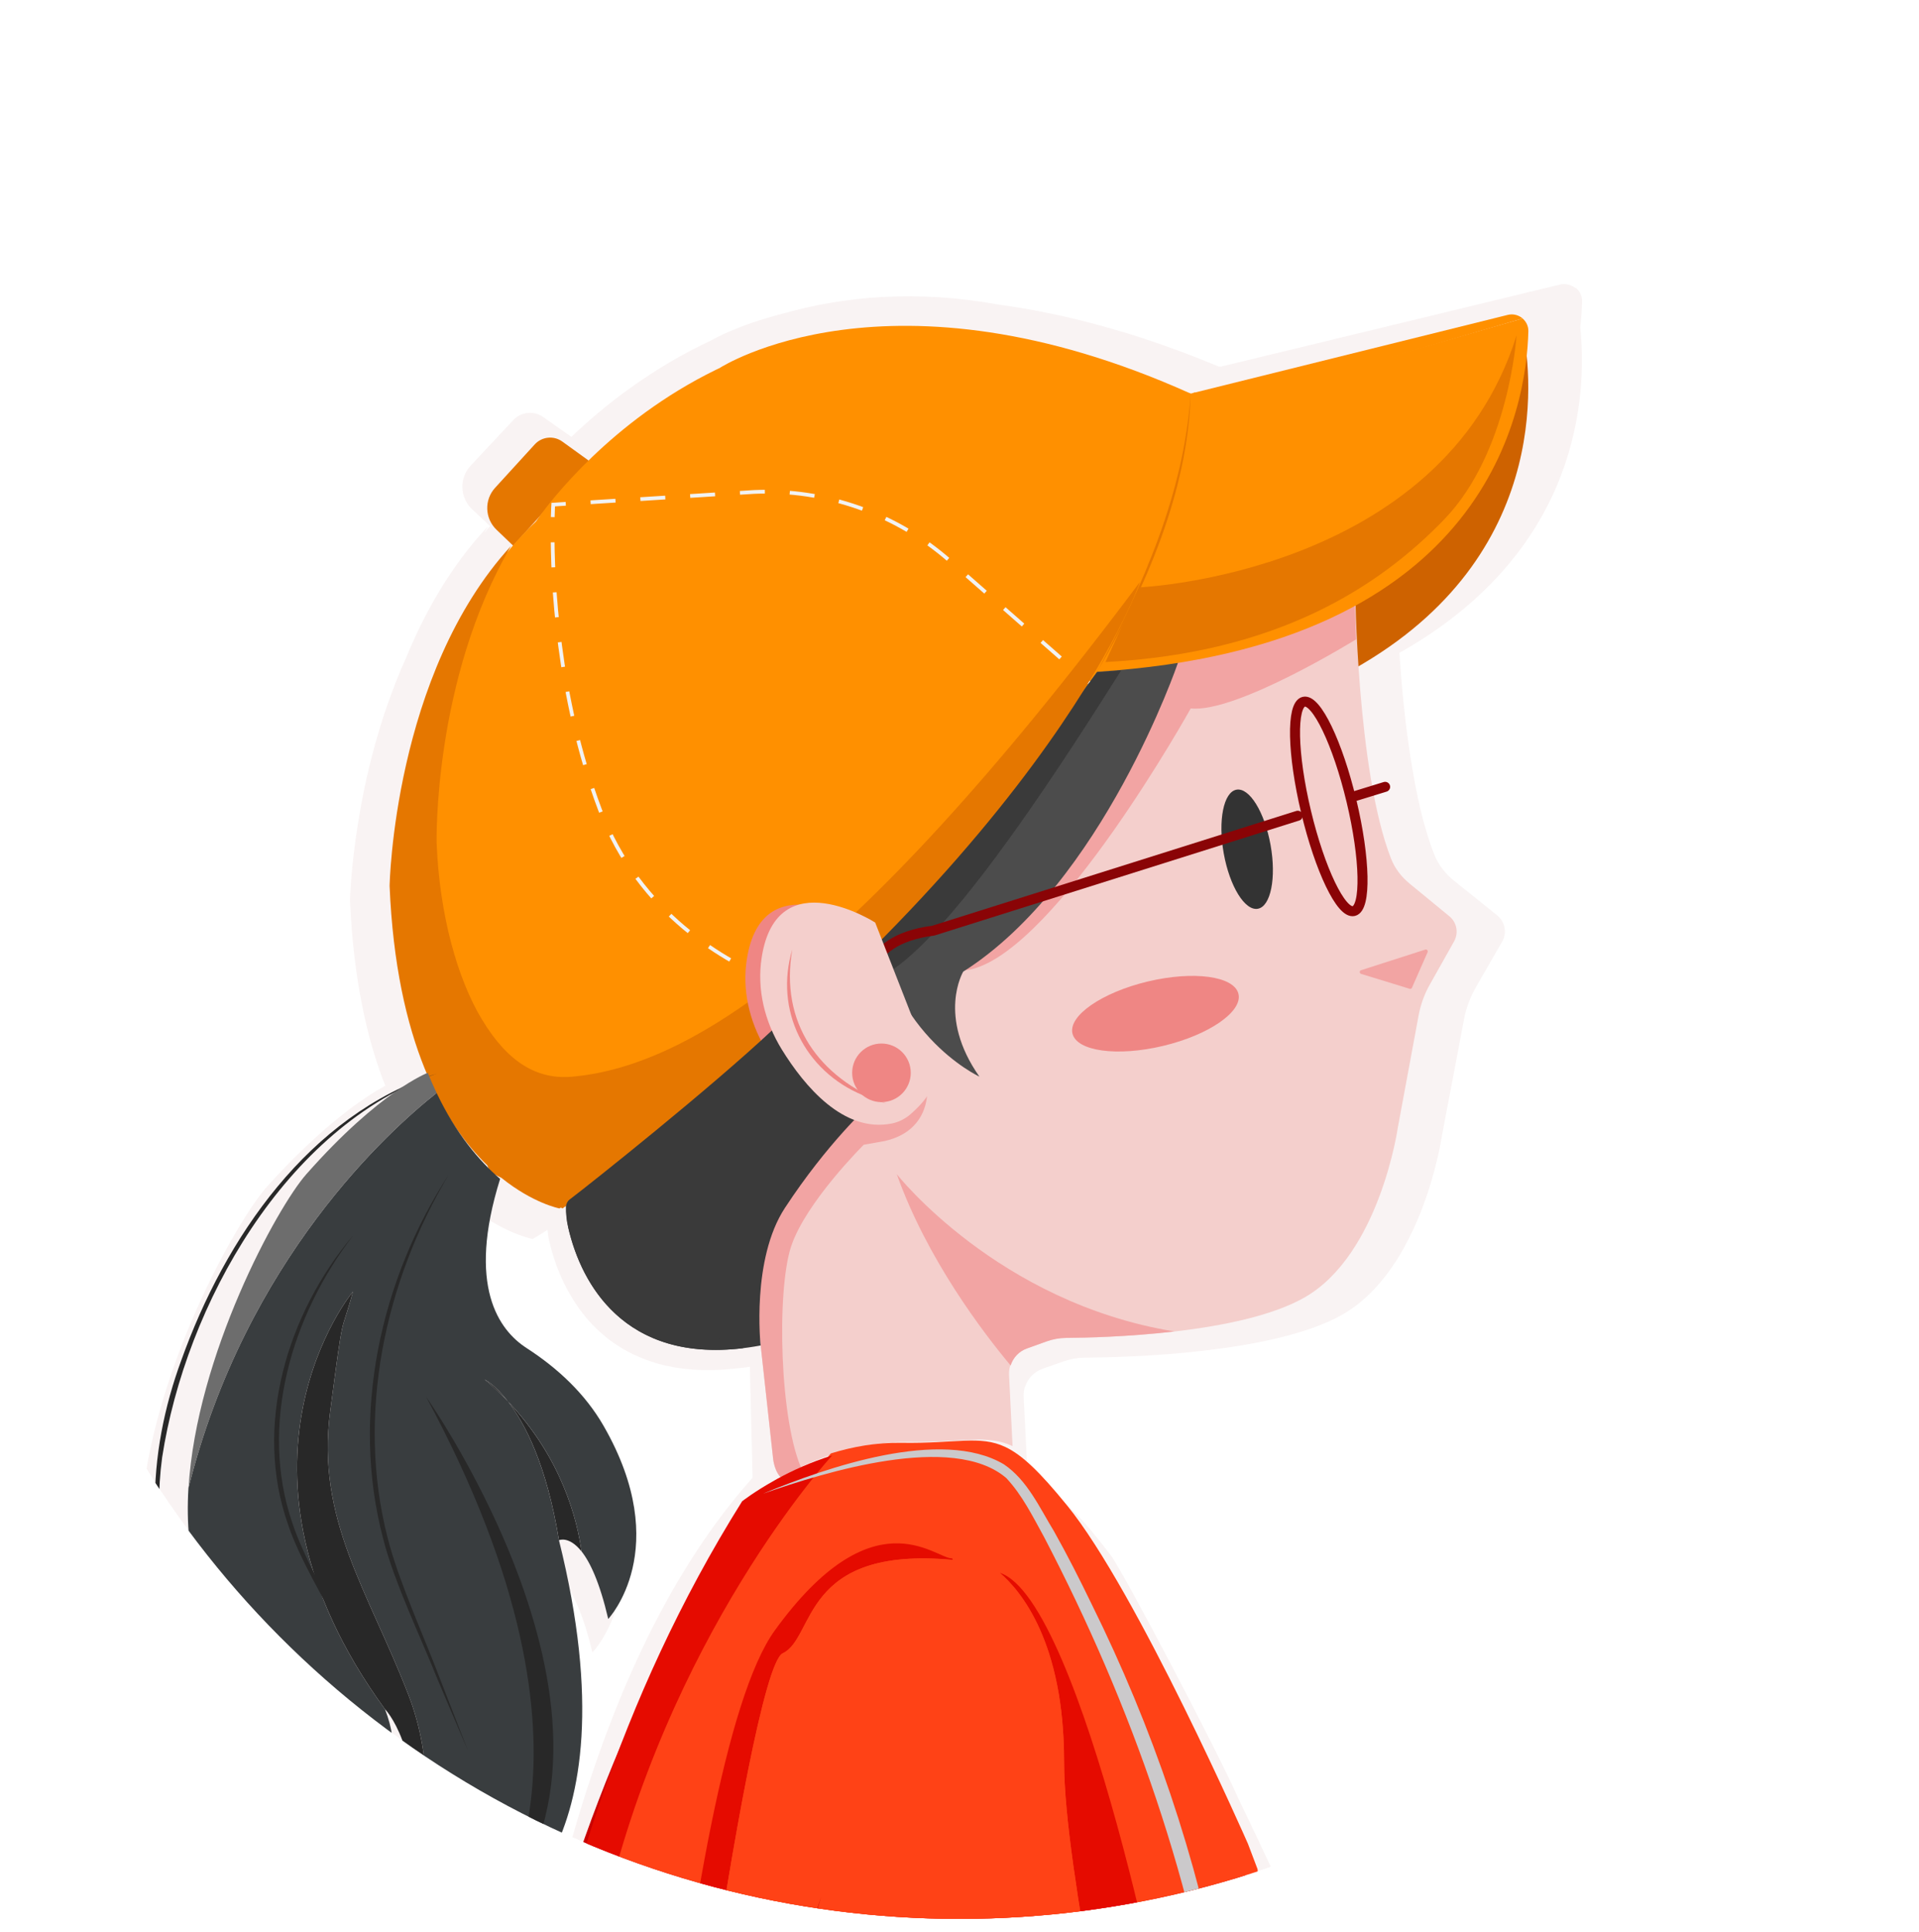<?xml version="1.0" encoding="UTF-8"?>
<svg id="Layer_2" xmlns="http://www.w3.org/2000/svg" xmlns:xlink="http://www.w3.org/1999/xlink" viewBox="0 0 383.21 385.83">
  <defs>
    <style>
      .cls-1 {
        fill: #7c7c7c;
      }

      .cls-2 {
        fill: #f4cfcc;
      }

      .cls-3 {
        fill: #e50b00;
      }

      .cls-4 {
        stroke-dasharray: 5 5;
      }

      .cls-4, .cls-5, .cls-6, .cls-7, .cls-8 {
        fill: none;
      }

      .cls-4, .cls-5, .cls-7 {
        stroke: #f1f2f3;
        stroke-miterlimit: 10;
        stroke-width: .75px;
      }

      .cls-9 {
        fill: #fff;
      }

      .cls-10 {
        fill: #393d3f;
      }

      .cls-11 {
        fill: #548dea;
      }

      .cls-5 {
        stroke-dasharray: 4.98 4.98;
      }

      .cls-12 {
        fill: #4c4c4c;
      }

      .cls-13 {
        fill: #ce6200;
      }

      .cls-14 {
        fill: #7d7979;
      }

      .cls-15 {
        fill: #282828;
      }

      .cls-16 {
        fill: #3a3a3a;
      }

      .cls-17 {
        fill: #cbc9cb;
      }

      .cls-18 {
        filter: url(#outer-glow-1);
      }

      .cls-19 {
        fill: #ef8684;
      }

      .cls-20 {
        fill: #ff9000;
      }

      .cls-21 {
        fill: #6d6d6d;
      }

      .cls-22 {
        fill: #333;
      }

      .cls-23 {
        fill: #f9f3f3;
        filter: url(#outer-glow-3);
      }

      .cls-24 {
        fill: #ca0000;
      }

      .cls-8 {
        stroke: #8a0406;
        stroke-linecap: round;
        stroke-linejoin: round;
        stroke-width: 2px;
      }

      .cls-25 {
        fill: #e57700;
      }

      .cls-26 {
        clip-path: url(#clippath);
      }

      .cls-27 {
        fill: #ff4216;
      }

      .cls-28 {
        fill: #f2a4a3;
      }
    </style>
    <clipPath id="clippath">
      <circle class="cls-6" cx="191.6" cy="191.6" r="191.6"/>
    </clipPath>
    <filter id="outer-glow-1" x="13.02" y="40.78" width="380" height="1037" filterUnits="userSpaceOnUse">
      <feOffset dx="0" dy="0"/>
      <feGaussianBlur result="blur" stdDeviation="5"/>
      <feFlood flood-color="#d3b872" flood-opacity=".5"/>
      <feComposite in2="blur" operator="in"/>
      <feComposite in="SourceGraphic"/>
    </filter>
    <filter id="outer-glow-3" x="28.06" y="56.71" width="287.88" height="387.35" filterUnits="userSpaceOnUse">
      <feOffset dx="0" dy="0"/>
      <feGaussianBlur result="blur-2" stdDeviation="5"/>
      <feFlood flood-color="#e2c8a3" flood-opacity=".5"/>
      <feComposite in2="blur-2" operator="in"/>
      <feComposite in="SourceGraphic"/>
    </filter>
  </defs>
  <g id="Layer_1-2" data-name="Layer_1">
    <circle class="cls-9" cx="191.6" cy="196.32" r="189.52"/>
    <g class="cls-26">
      <g>
        <g class="cls-18">
          <path class="cls-23" d="M264.17,398.66l-6.13-15.83c.03.73.07,1.52.1,2.26l-.27-.8c-.03-.62-.05-1.28-.08-1.89l-2.06-5.32s-3.31-7.36-8.25-17.52c-4.46-10.13-23.18-45.69-25.66-48.96-5.63-7.42-9.24-11.09-12.74-12.89-.05-.02-.09-.04-.14-.06-1.95-1.75-3.66-2.94-5.32-3.7-5.5-2.54-10.54-.69-22.35-.88-1.29-.02-2.57.02-3.83.11,1.76-.18,3.54-.3,5.37-.27,11.81.19,16.85-1.66,22.35.88l-.75-14.95c-.03-.7.08-1.37.29-2.01.01.02.03.04.04.05.52-1.62,1.78-2.96,3.49-3.56l4.15-1.45c1.37-.48,2.8-.73,4.26-.74,8.14-.05,37.45-.78,51.26-8.51,16.12-9.03,20-35.59,20-35.59l4.45-23.45c.43-2.29,1.25-4.49,2.42-6.51l5.2-9.03c1.01-1.76.59-3.98-1.01-5.26l-8.56-6.87c-1.75-1.4-3.16-3.19-3.98-5.25-4.21-10.57-6.12-27.61-6.98-40.28.3-.17.58-.32.88-.5,35.34-20.4,36.6-51.17,35.25-64.48.22-2,.32-3.76.36-5.21.03-1.1-.47-2.05-1.24-2.7l-.1.03c-.83-.65-1.94-.96-3.09-.69l-67.54,16.35v.04h-.56c-16.53-6.92-31.2-10.65-43.9-12.38-16.35-2.98-30.76-1.72-43.14,1.78-9.23,2.35-14.07,5.22-14.07,5.22.01,0,.03,0,.04-.01-12.15,5.64-21.61,13.09-28.23,19.41l-5.64-3.97c-1.84-1.3-4.39-1.04-5.93.59l-8.51,9.09c-2.36,2.52-2.23,6.43.3,8.79l3.54,3.31c-.41.46-.8.94-1.19,1.41.26-.45.51-.91.78-1.36-7.34,7.81-12.6,17.09-16.39,26.34-10.7,23.71-11.16,48.4-11.16,48.4.67,15.64,3.38,27.68,7.03,36.97-3.99,2.19-12.34,7.68-23.47,19.99-6.28,6.95-23.56,37.89-25.29,65.75-.9,14.63,2.48,28.41,14.01,37.41,0,0,22.91,10.66,21.85,33.35,0,0,12.69-8.6,6.34-24.41,0,0,7.71,7.27,7.08,31.34-.01.56-.01,1.09-.04,1.67,0,0,7.75-.34,7.4-17.54,0,0,6.36,7.22,7.23,29.57,0,0,32.94-12.72,15.68-80.46,0,0,2.14-.98,4.85,2.35,1.82,2.24,3.89,6.42,5.73,14.16,0,0,14.23-14.64-.98-40.47-3.96-6.72-9.85-12.09-16.53-16.29-5.19-3.27-11.2-10.78-7.72-27.78.87-1.05,1.75-2.08,2.65-3.1,5.99,4.21,10.65,5.07,10.65,5.07.92-.52,1.92-1.15,2.95-1.82.07.76.19,1.55.39,2.4.98,4.17,2.8,8.91,5.84,13.18.06.09.12.17.18.26.26.36.53.71.8,1.05.34.43.69.85,1.06,1.26.26.29.52.57.79.85.43.45.87.88,1.33,1.31.24.22.5.44.75.65.53.45,1.07.89,1.64,1.31.22.16.46.31.69.47.62.42,1.25.83,1.92,1.21.21.12.43.23.65.35.72.39,1.46.75,2.24,1.08.18.08.36.15.55.23.85.34,1.73.65,2.65.93.13.04.26.09.4.13,1,.28,2.05.52,3.13.72.15.03.3.06.45.09,1.09.18,2.24.32,3.42.4.17.01.33.03.5.04,1.2.08,2.44.09,3.73.06.18,0,.36,0,.54-.01,1.31-.04,2.66-.15,4.06-.31.1-.01.2-.01.3-.02,0,0-.02,0-.03,0,1.21-.14,1.16-.08,2.44-.32l.54,22.18c-33.13,37.24-42.93,97.65-49.05,133.43-1.15,5.38-2.15,10.58-3.04,15.55l166.48-43.32c-.33-1.33-.54-2.08-.54-2.08ZM93.95,241.75c.05-.19.12-.41.18-.6.08.06.15.11.23.17-.13.14-.27.29-.4.43ZM102.81,100.03c-.65.59-1.26,1.21-1.88,1.82l2.61-2.84c-.49.66-.74,1.02-.74,1.02ZM165.5,296.01c-1.89.6-3.69,1.27-5.36,1.97,0,0,0-.01,0-.02,1.72-.77,3.59-1.51,5.58-2.19-.06.07-.14.16-.22.24Z"/>
        </g>
        <g>
          <path class="cls-13" d="M303.19,65.64c.3-.31.82-.18.91.24,1.34,6.43,7.1,43.57-32.01,66.71-42.93,25.4,4.1-38.83,4.1-38.83l27-28.12Z"/>
          <path class="cls-2" d="M202.2,288.8l-.7-14.25c-.11-2.33,1.31-4.45,3.5-5.24l3.92-1.41c1.27-.46,2.61-.7,3.96-.71,7.57-.05,34.82-.75,47.66-8.11,14.99-8.6,18.6-33.92,18.6-33.92l4.14-22.35c.4-2.18,1.16-4.28,2.25-6.21l4.84-8.61c.94-1.68.55-3.79-.94-5.01l-7.96-6.54c-1.63-1.34-2.94-3.04-3.7-5-6.86-17.63-7.15-54.16-7.15-54.16l-51.53,13.99-75.85,50.38,3.81,43.01,7.32,66.64c.16,1.43.93,2.65,2.02,3.44,5.9-3.22,14.95-6.96,25.02-6.79,10.99.18,15.67-1.58,20.79.84Z"/>
          <path class="cls-28" d="M227.38,133.11l43.12-13.87.31,8.43s-23.87,14.78-33.03,13.8c0,0-26.54,47.78-43.71,52.07-17.17,4.29,33.32-60.44,33.32-60.44Z"/>
          <path class="cls-12" d="M235.22,132.38s-14.97,43.96-42.87,61.65c0,0-5.29,8.85,3.23,20.97,0,0-19.35-8.95-20.87-34.36-1.52-25.41,42.76-59.04,42.76-59.04l17.76,10.77Z"/>
          <path class="cls-25" d="M117.68,92.07l-5.39-3.89c-1.71-1.24-4.09-.99-5.51.57l-7.91,8.66c-2.2,2.41-2.07,6.13.28,8.38l3.34,3.2"/>
          <path class="cls-11" d="M296.2,94.66c-12.07,14.38-34.75,26.65-71.83,29.15,0,0-1.14,4.32-5.28,10.08,46.43-3.27,67.57-21.77,77.11-39.23Z"/>
          <path class="cls-20" d="M304.06,63.6c-.78-.67-1.85-.99-2.96-.72l-62.81,15.59-.33,4.55,66.1-19.43Z"/>
          <ellipse class="cls-8" cx="265.35" cy="161.04" rx="4.66" ry="21.49" transform="translate(-30.15 66.03) rotate(-13.43)"/>
          <line class="cls-8" x1="270.62" y1="158.97" x2="276.6" y2="157.13"/>
          <ellipse class="cls-22" cx="249.05" cy="169.58" rx="4.75" ry="12.08" transform="translate(-26.01 46.6) rotate(-10.16)"/>
          <path class="cls-28" d="M158.55,295.65c.74-.53,2.04-1.22,1.77-1.78-4.67-9.59-5.28-36.14-2.33-44.99,2.95-8.85,14.5-20.28,14.5-20.28l4.18-.74c9.71-2.21,8.48-11.18,8.48-11.18l-16.96,2.33-20.12,14.74,6.33,57.61c.15,1.39.64,2.74,1.48,3.67.17-.1.33-.19.51-.29.63.46,1.36.77,2.16.9Z"/>
          <path class="cls-16" d="M121.11,225s-10.32,8.36-7.62,20.15c2.7,11.8,12.09,28.45,38.4,23.54,0,0-1.89-17.19,4.85-27.47,8.52-13,16.71-20.4,16.71-20.4l-28.01-22.43-24.33,26.6Z"/>
          <path class="cls-20" d="M304.06,63.6l-65.41,18.86v-4.08l-.88.22c-23.59-5.41-20.65-5.9-20.65-5.9-70.78-28.02-110.11,31.46-110.11,31.46-26.71,25.09-27.53,71.28-27.53,71.28,2.46,58.5,33.92,64.39,33.92,64.39,17.7-10.32,60.95-53.58,60.95-53.58,16.22-12.78,44.73-52.1,44.73-52.1,78.55-4.99,85.77-53.2,86.12-67.98.03-1.05-.44-1.96-1.15-2.57Z"/>
          <g>
            <path class="cls-7" d="M161.91,198.4s-.88-.19-2.41-.66"/>
            <path class="cls-4" d="M154.8,196.07c-9.8-3.91-27.13-13.52-35-34.4-8.56-22.72-9.5-45.97-9.45-55.9"/>
            <path class="cls-7" d="M110.38,103.26c.04-1.61.1-2.49.1-2.49l2.5-.16"/>
            <path class="cls-5" d="M117.94,100.3l32.65-2.06c14.3-.62,28.29,4.3,39.06,13.74l24.05,21.09"/>
            <line class="cls-7" x1="215.58" y1="134.71" x2="217.46" y2="136.36"/>
          </g>
          <g>
            <path class="cls-14" d="M249.05,381.47s23.58,38.41,47.15,80.38"/>
            <path class="cls-1" d="M249.05,381.47c17.3,25.74,33.15,52.71,47.15,80.38-16.44-26.38-32.16-53.16-47.15-80.38h0Z"/>
          </g>
          <path class="cls-24" d="M302.01,622.11l-23.64-75.74-18.07-96.66c1.1-27.87-4.96-55.02-4.96-55.02l-6.81-20.7s-20.09-51.88-33.4-69.85c-5.23-7.07-8.59-10.57-11.84-12.29-5.01-2.65-9.77-1.05-20.74-1.67-10.05-.57-19.25,2.86-25.27,5.89-.18.09-.34.18-.52.27-4.13,2.12-6.65,3.98-6.65,3.98-53.04,78.65-52.01,165.17-58.43,183.85-6.88,20.02-9.19,165.22-9.6,195.47-.04,2.95,2.47,5.28,5.37,4.99,131.74-12.96,196.87-47.16,212.2-56.26,2.13-1.27,3.1-3.85,2.36-6.24ZM158.36,296.71c-.06-.03-.12-.06-.18-.09.06.03.12.06.18.09Z"/>
          <g>
            <path class="cls-27" d="M312.45,610.83l-26.62-73.78-21.87-94.62c0-8.82-.73-17.54-1.73-25.31l-13.4,101.71c-1.61,17.85-3.86,35.61-6.93,52.6l6.93-52.6c4.89-54.02,3.96-108.82,2.3-145.55l-1.92-5.07s-22.12-50.38-36.13-67.59c-5.51-6.77-9-10.09-12.32-11.66-5.12-2.42-9.8-.65-20.79-.84-5.02-.08-9.79.81-14.04,2.12-.01.02-33.16,35.92-45.94,93.42-9.24,41.56-20.78,156.51-26.47,217.1.38,33.19,1.12,63.41,1.44,75.38.08,2.91,2.68,5.11,5.56,4.71,7.73-1.06,15.2-2.18,22.46-3.35,5.76-3.21,19.5-19.86,42.73-98.85,0,0,3.2,57.07-14.56,93.81,45.01-8.83,79.72-19.58,105.27-29.41,5.25-11.33,13.14-36.14,20.87-89.96,0,0,.7,44.15-2.05,82.22,18.35-8.08,29.8-14.83,35.09-18.22,2.08-1.33,2.95-3.92,2.11-6.25Z"/>
            <path class="cls-3" d="M199.66,314.09c4.2,3.6,12.83,13.89,12.83,37.7,0,22.36,11.58,68.9,14.75,108.54l6.38-48.15c.66-1.74-17.47-92.86-33.97-98.09Z"/>
            <path class="cls-3" d="M166.18,290.65c-4.27,1.32-8.03,3.06-10.98,4.68-.18.1-.34.19-.51.29-4.05,2.26-6.49,4.18-6.49,4.18-49.89,79.63-45.44,164.92-51.12,183.6-3.65,11.99-3.88,68.2-3.31,117.77,5.69-60.58,17.24-175.54,26.47-217.1,12.78-57.5,45.92-93.4,45.94-93.42ZM156.3,295.92c-.06-.03-.13-.05-.19-.08.06.03.12.06.19.08Z"/>
            <path class="cls-3" d="M249.07,519.23l13.4-101.71c-2.11-16.49-5.4-28.76-5.4-28.76l-5.7-15.08c1.66,36.73,2.59,91.53-2.3,145.55Z"/>
            <path class="cls-3" d="M133.44,478.28c-2.88-7.21,15.83-144.84,22.86-148.12,6.55-3.06,3.59-21.48,33.97-18.65-.03-.18-.09-.3-.23-.3-3.44-.11-15.73-12.67-35.31,14.37-19.58,27.04-28.59,175.98-28.59,175.98l11.44-18.47c-1.65-.95-3.19-2.44-4.13-4.79Z"/>
            <path class="cls-27" d="M227.24,460.33c-3.17-39.64-14.75-86.18-14.75-108.54,0-23.81-8.63-34.1-12.83-37.7-1.35-1.16-2.24-1.63-2.24-1.63-2.57-.44-4.94-.75-7.14-.96-30.37-2.83-27.41,15.6-33.97,18.65-7.03,3.28-25.74,140.91-22.86,148.12.94,2.35,2.48,3.84,4.13,4.79,3.41,1.97,7.3,1.62,7.3,1.62.41,1.18.9,2.3,1.43,3.39,1.67,3.46,3.89,6.49,6.25,9.07,6.34,6.93,13.63,10.62,13.63,10.62.9.43,1.8.82,2.7,1.19,3.53,1.46,7.03,2.47,10.45,3.14,25.09,4.92,46.26-8.92,46.26-8.92,2.84-11.75,2.94-26.73,1.65-42.86Z"/>
          </g>
          <path class="cls-20" d="M143.75,73.47s33.79-21.96,94.02,5.13l-.29,4.71s-59.76-20.53-93.73-9.84Z"/>
          <path class="cls-25" d="M219.09,134.15c9.17-17.26,17.38-35.81,18.68-55.55-.52,19.49-9.02,38.89-18.68,55.55h0Z"/>
          <path class="cls-28" d="M284.62,189.63l-12.83,4.12c-.36.11-.35.62,0,.73l9.71,2.98c.19.06.39-.03.46-.21l3.12-7.1c.13-.3-.15-.62-.47-.52Z"/>
          <ellipse class="cls-19" cx="230.74" cy="202.43" rx="17.04" ry="6.61" transform="translate(-40.71 59.13) rotate(-13.43)"/>
          <path class="cls-16" d="M223.89,133.89c-1.57.14-3.17.27-4.81.38,0,0-27.49,37.91-43.84,51.37.48,3,2.26,5.42,3.17,7.9,13.51-9.31,34.84-42.83,45.48-59.66Z"/>
          <path class="cls-8" d="M173.62,198.4s-2.62-10.59,12.78-12.56l72.75-22.94"/>
          <path class="cls-25" d="M96.26,203.63c-4.9-8.12-8.5-20.88-9.07-35.32,0,0-.74-32.58,14.87-59.31-23.49,25.63-24.26,67.93-24.26,67.93,1.31,31.2,10.87,47.43,19.51,55.79l.56,1.37,2.28,1.14c6.35,5.11,11.57,6.09,11.57,6.09.09-.05.19-.12.28-.17l.34.17c96.45-69.13,115.29-125.09,115.29-125.09-59.4,79.37-92.09,96.87-113.34,98.78-6.87.62-12.78-2.69-18.02-11.38Z"/>
          <path class="cls-19" d="M154.44,191.15c1-6.37,3.77-9.3,7.05-10.38-5.25-.66-10.84,1.12-12.35,10.78-.95,6.06.44,12.21,3.58,17.65,1.33-1.19,2.6-2.35,3.76-3.44-2.03-4.64-2.81-9.66-2.04-14.61Z"/>
          <path class="cls-16" d="M113.78,239.51c-.43.33-.71.83-.73,1.37-.05,1.38.06,2.72.42,4.29,2.58,11.27,11.28,26.96,34.99,24.05-16.1-4.6-22.61-21.1-24.1-25.56-.23-.68-.03-1.41.49-1.9l34.6-32.11-5.09-4.07c-12.52,11.77-36.29,30.68-40.58,33.94Z"/>
          <path class="cls-2" d="M174.77,184.23s-19.61-12.55-22.66,6.93c-1,6.35.55,12.81,4.02,18.44,4.51,7.3,12.32,16.68,21.95,14.76,1.42-.28,2.7-.95,3.74-1.85,2.01-1.74,5.24-5.08,4.73-8.17l-11.78-30.11Z"/>
          <path class="cls-15" d="M111.62,307.58s1.99-.93,4.51,2.24c-.82-6.03-3.82-18.53-14.68-29.93,3.35,4.33,7.7,12.57,10.17,27.69Z"/>
          <path class="cls-15" d="M96.77,275.49c1.7,1.44,3.25,2.91,4.67,4.4-2.64-3.42-4.67-4.4-4.67-4.4Z"/>
          <path class="cls-6" d="M96.77,275.49c1.7,1.44,3.25,2.91,4.67,4.4-2.64-3.42-4.67-4.4-4.67-4.4Z"/>
          <path class="cls-6" d="M96.77,275.49c1.7,1.44,3.25,2.91,4.67,4.4-2.64-3.42-4.67-4.4-4.67-4.4Z"/>
          <path class="cls-15" d="M87.29,214.36c-30.32,10.7-50.22,46.22-54.91,76.67-1.74,12.95.13,26.67,7,37.96,3.39,5.61,7.76,10.76,13.17,14.52-5.53-3.64-10.04-8.71-13.59-14.27-10.88-17.19-9.56-39.15-2.75-57.61,8.74-24.42,25.43-48.91,51.08-57.27h0Z"/>
          <path class="cls-10" d="M121.45,323.31s13.23-13.96-.92-38.57c-3.68-6.41-9.16-11.52-15.37-15.53-5.5-3.55-12-12.34-5.29-33.79h0c-4.21-3.6-8.81-9.04-12.68-17.16-9.28,7.32-38.12,33.13-49.56,78.9-.84,13.94,2.31,27.07,13.03,35.65,0,0,21.3,10.16,20.32,31.79,0,0,11.8-8.19,5.9-23.27-35.38-48.57-6.4-83.41-6.4-83.41-2.58,9.59-1.71,2.38-4.55,23.96-2.84,21.58,7.62,35.88,15.61,56.53,5.17,13.36,3.65,25.71,1.93,32.78-.01.54,0,1.04-.03,1.59,0,0,7.21-.33,6.88-16.71,0,0,5.91,6.88,6.72,28.18,0,0,30.63-12.13,14.58-76.68-2.48-15.12-6.82-23.36-10.17-27.69-1.42-1.49-2.97-2.96-4.67-4.4,0,0,2.03.98,4.67,4.4,10.85,11.39,13.85,23.9,14.68,29.93,1.69,2.13,3.61,6.12,5.33,13.49Z"/>
          <path class="cls-21" d="M87.19,218.26c-.61-1.28-1.2-2.61-1.77-4.02,0,0,0,0,0,0,0,0-9.52,3.55-24.26,20.26-5.84,6.62-21.91,36.11-23.51,62.66,11.44-45.77,40.27-71.58,49.56-78.9Z"/>
          <path class="cls-15" d="M81.54,338.41c-7.99-20.65-18.45-34.95-15.61-56.53,2.84-21.58,1.97-14.38,4.55-23.96,0,0-28.97,34.84,6.4,83.41,0,0,7.17,6.93,6.59,29.86,1.72-7.08,3.24-19.42-1.93-32.78Z"/>
          <path class="cls-15" d="M85.09,278.94s48.1,68.1,11.95,105.33c0,0,27.97-31.35-11.95-105.33Z"/>
          <path class="cls-15" d="M89.66,234.5c-12.87,21.47-18.55,48.06-12.26,72.57,2.13,8.53,7.41,20.04,10.53,28.36,0,0,5.5,14.14,5.5,14.14,0,0-5.95-13.95-5.95-13.95-3.33-8.38-8.79-19.66-10.96-28.32-6.52-24.63-.63-51.68,13.14-72.8h0Z"/>
          <path class="cls-15" d="M70.54,246.69c-12.3,16-18.86,37.87-12.15,57.48,2.22,6.74,7.4,15.68,10.49,22.17,0,0,5.43,11.04,5.43,11.04l-5.87-10.82c-3.3-6.54-8.63-15.2-10.91-22.1-6.98-19.77-.17-42.2,13.01-57.77h0Z"/>
          <path class="cls-24" d="M163.96,378.86c-8.76,29.93-19.64,62.66-28.98,92.41,8.38-31.18,18.61-61.84,28.98-92.41h0Z"/>
          <circle class="cls-19" cx="176.02" cy="214.24" r="5.85"/>
          <path class="cls-19" d="M158.21,189.61c-2.52,14.66,5.26,25.57,18.74,30.75-1.6-.47-3.18-1.02-4.72-1.68-11.59-4.83-17.63-16.99-14.02-29.07h0Z"/>
          <path class="cls-17" d="M152.5,298.23c12.47-5.16,35.53-13.21,47.98-5.8,4.69,3.17,7.13,8.68,10,13.37,2.69,4.79,5.16,9.67,7.54,14.6,12.15,24.55,21.07,50.72,26.06,77.67,2,10.76,3.28,21.61,4.67,32.46,2.36,18.92,5.92,46.23,7.92,64.98-4.22-25.02-8.89-55.66-12.63-80.85-5.27-37.74-17.95-74.04-35.57-107.76-2.24-4.07-4.34-8.34-7.52-11.73-10.66-9.16-36.33-1.16-48.44,3.07h0Z"/>
          <path class="cls-25" d="M227.59,117.29s60.34-2.61,75.25-50.29c0,0-1.47,23.27-14.42,36.7-12.94,13.44-33.26,26.71-67.67,28.51l6.84-14.92Z"/>
          <path class="cls-28" d="M179.08,234.48c6.02,16.93,17.25,31.64,22.74,38.21.49-1.55,1.66-2.83,3.25-3.4l3.92-1.41c1.27-.46,2.61-.7,3.96-.71,3.74-.02,12.3-.21,21.55-1.28-35.3-5.77-55.42-31.41-55.42-31.41Z"/>
        </g>
      </g>
    </g>
  </g>
</svg>